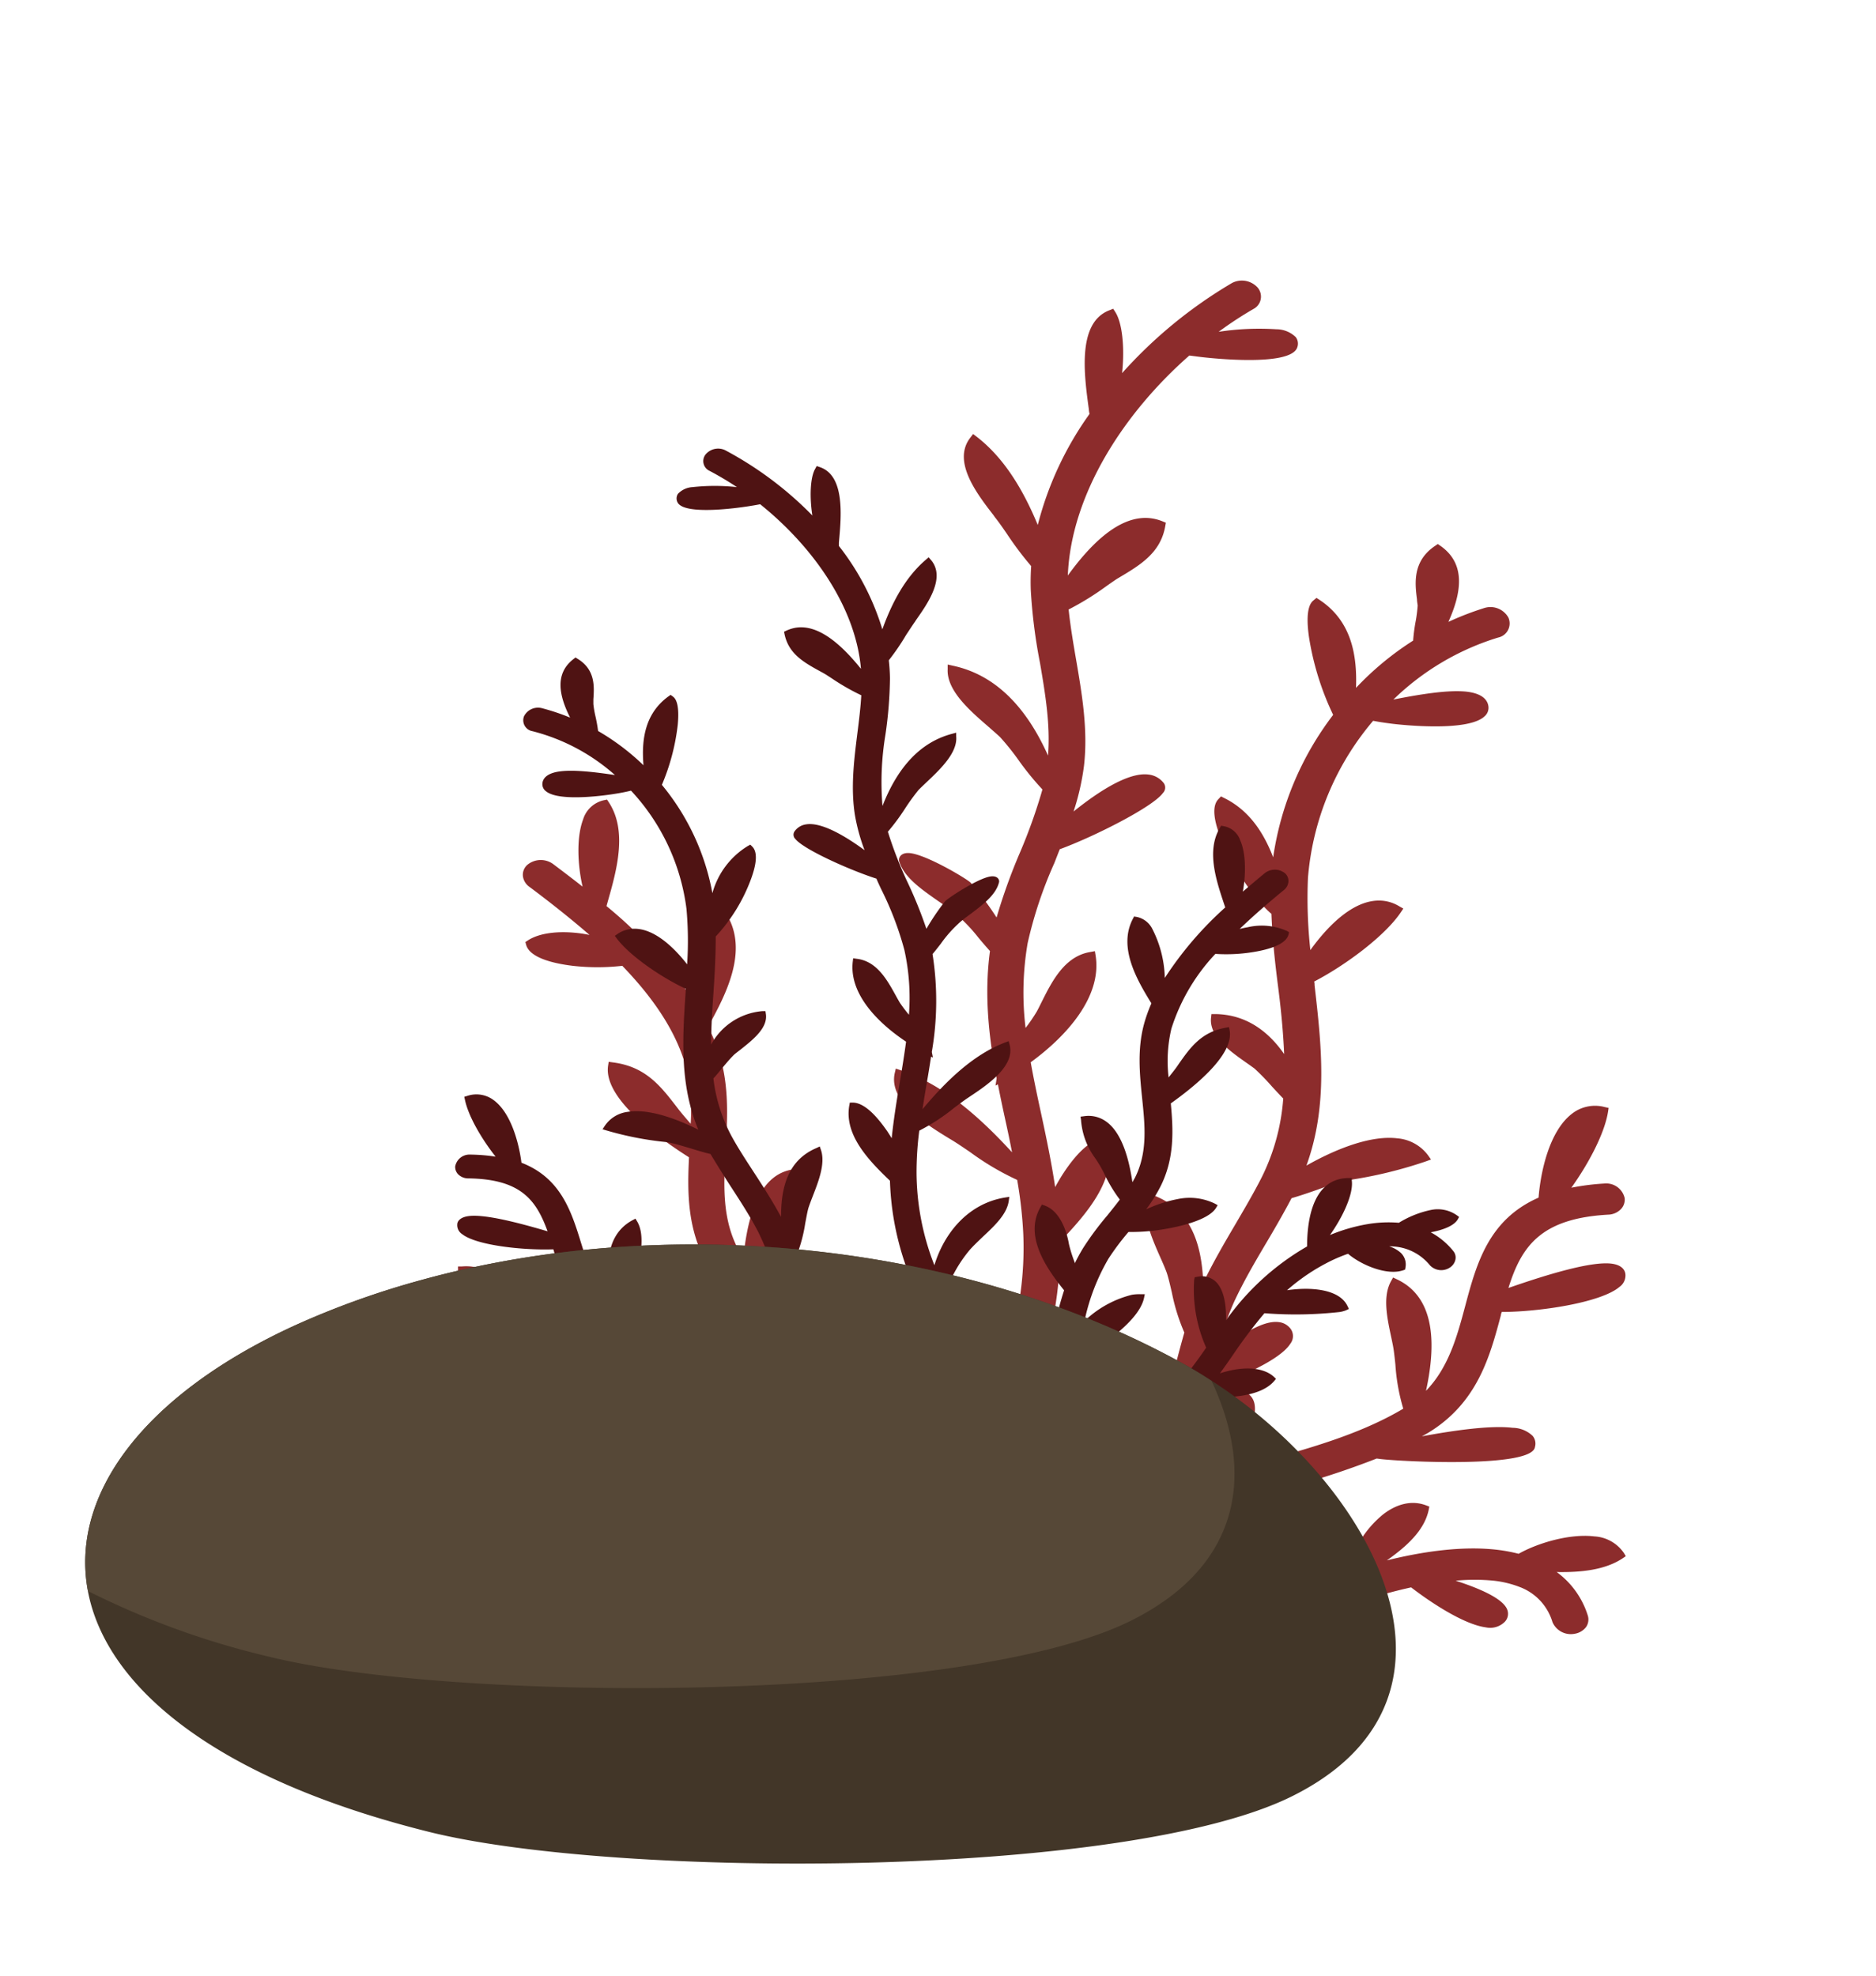 <svg id="Layer_1" data-name="Layer 1" xmlns="http://www.w3.org/2000/svg" width="281.48" height="296.47" viewBox="0 0 281.48 296.47">
  <defs>
    <style>
      .cls-1 {
        fill: #8c2c2c;
      }

      .cls-2 {
        fill: #4f1313;
      }

      .cls-3 {
        fill: #423628;
      }

      .cls-4 {
        fill: #564837;
      }
    </style>
  </defs>
  <path class="cls-1" d="M239.2,230.5c-3.69-.44-8.49,1-11.34,2.61a24.8,24.8,0,0,0-3.13-.59c-5.42-.65-11.51.31-16.64,1.58,2.92-2.07,5.63-4.46,6.28-7.6l.09-.47-.53-.2c-2.06-.76-4.32-.26-6.44,1.4a15.68,15.68,0,0,0-5.31,8.58c-2.45.8-4.28,1.52-5.08,1.84-2.68,1.1-5.29,2-7.87,2.82,1.65-1.75,2.76-3.63,2.83-5.3v-.44l-.49-.16a5.43,5.43,0,0,0-.82-.18c-4.08-.49-8.63,4.74-11.61,8.55a58.93,58.93,0,0,1-15.54.65c1-.44,2-.88,2.88-1.32s4.48-4.58,4-6.44a1.52,1.52,0,0,0-1.39-1.05l-.27,0c-3.25.73-8.56,4.63-11.54,7.83-1.51-.33-3-.72-4.48-1.18a77.68,77.68,0,0,0,11.77-6.68c4.18-2.72,8.12-5.28,12.47-6.86,2.71-1,5.58-1.82,8.47-2.63,4.39,2.33,9.23,4.54,13.95,5.1a17.35,17.35,0,0,0,3.43.1l.63,0,0-.54c-.12-3.36-5.42-5.52-10.89-6.58a123.7,123.7,0,0,0,13.93-4.52l.6.08c3.22.38,22.77,1.38,23.15-1.82a1.8,1.8,0,0,0-.36-1.67,4.43,4.43,0,0,0-3-1.2c-3.33-.4-8.85.4-13.61,1.28.36-.2.73-.39,1.08-.61,7.3-4.5,9.14-11.43,10.78-17.57,0-.16.08-.32.13-.48,5.53,0,14.88-1.38,17.66-3.76a2.09,2.09,0,0,0,.88-2c-.08-.47-.46-1.29-2.09-1.49-3-.36-9.36,1.53-15.45,3.65,1.94-6.19,4.79-10.44,15-11a2.76,2.76,0,0,0,1.84-.79,2.05,2.05,0,0,0,.6-1.69,2.83,2.83,0,0,0-3-2.19,36.14,36.14,0,0,0-5,.63c2.62-3.66,5-8.18,5.51-11.43l.08-.54-.62-.14a5.62,5.62,0,0,0-4.94,1.06c-3.37,2.64-4.65,8.72-4.95,12.54-7.57,3.32-9.34,10-11.05,16.42-1.2,4.49-2.47,9.08-5.84,12.56,1.27-5.84,1.88-13.73-4.29-16.69l-.65-.31-.31.56c-1.26,2.27-.6,5.44,0,8.24.16.77.33,1.52.42,2.2s.16,1.3.24,2.09a29.78,29.78,0,0,0,1.18,6.59c-6.58,3.92-14.62,6.12-22.42,8.24l-.25.06-3.31.93c2.14-3.48,4.36-8,3.56-10.31a2.32,2.32,0,0,0-1.6-1.5,2.66,2.66,0,0,0-2.62.57c-2.4,2-3.51,8.52-3.81,12.54-1.82.56-3.64,1.11-5.4,1.75-.17.06-.32.14-.49.21a44.9,44.9,0,0,0,5.39-10.54c.61-1.69,1.09-3.4,1.56-5.09,4.51-1.33,10.93-4.18,12.44-6.6a1.86,1.86,0,0,0-.18-2.5,2.53,2.53,0,0,0-1.58-.75c-2.32-.28-5.65,1.85-9.33,4.72a47.75,47.75,0,0,1,2.65-7.74c1.43-3.09,3.22-6.14,5-9.14,1.23-2.08,2.47-4.23,3.63-6.43,1.26-.36,2.59-.82,3.91-1.28a42.59,42.59,0,0,1,4.44-1.4A65.6,65.6,0,0,0,214,174.22l.71-.26-.41-.59a6.39,6.39,0,0,0-4.66-2.59c-4.07-.49-9.39,1.69-13.62,4.09,3.29-9.07,2.24-18.19,1.22-27.06,0-.18,0-.37-.06-.55,4.77-2.48,10.74-6.94,13.07-10.49l.31-.46L210,136a5.88,5.88,0,0,0-2.39-.85c-4.22-.5-8.28,3.61-11,7.39a71.39,71.39,0,0,1-.36-10.84,41.54,41.54,0,0,1,9.78-23.56c1.12.22,2.27.37,3,.46,1.13.13,11.08,1.24,13.67-1.09a1.7,1.7,0,0,0,.59-1.73c-.17-.76-.85-1.71-3.15-2-2.85-.34-7.37.44-11.07,1.17a38.85,38.85,0,0,1,15.71-9.3,2.16,2.16,0,0,0,1.54-3,3.08,3.08,0,0,0-3.55-1.45,44.9,44.9,0,0,0-5.45,2.1c1.92-4.27,2.7-8.64-1.14-11.37l-.45-.31-.44.3c-3.36,2.28-3,5.6-2.68,8,0,.35.08.68.1.93a21.12,21.12,0,0,1-.28,2.26,26.3,26.3,0,0,0-.4,3,44.8,44.8,0,0,0-8.57,7.09c.18-4.88-.66-10-5.44-13.18l-.49-.32-.42.35c-.34.27-1.35,1.1-.7,5.57a42.15,42.15,0,0,0,3.62,11.63,46.2,46.2,0,0,0-9,21.37c-1.4-3.62-3.53-7-7.3-8.87l-.53-.27-.37.4c-1,1-.79,3.14.49,6.23,1.65,3.95,4.86,8.79,7.45,11,.14,3.7.54,7.36,1,10.93s.76,6.79.91,10.1c-2.26-3.25-5.54-5.92-10.29-6h-.62l-.06.53c-.32,2.79,2.78,5,5.27,6.75.47.33.91.64,1.27.91a35.74,35.74,0,0,1,2.61,2.69c.56.61,1.12,1.21,1.68,1.79a31.66,31.66,0,0,1-3.26,11.88c-1.22,2.4-2.64,4.8-4.05,7.21-1.62,2.75-3.27,5.6-4.69,8.55-.23-5.43-1.62-10.92-7.48-13.12l-.74-.28-.2.66c-.78,2.64.66,5.94,1.94,8.85.35.78.69,1.55.95,2.24s.54,1.93.82,3.12a29.17,29.17,0,0,0,1.87,6c-.42,1.47-.81,2.94-1.19,4.38-.6,2.33-1.27,5-2.16,7.42a41.08,41.08,0,0,1-4.24,8.64c-.12-4-1-8.06-2.34-9.83l-.38-.5-.58.3c-4.78,2.45-3.11,10.28-1.63,16.07a50.39,50.39,0,0,1-15.75,10,3.49,3.49,0,0,0-1-.2,40.54,40.54,0,0,0-.23-4.7,38.5,38.5,0,0,1-.17-4.51c4.93-2.57,12.06-6.68,12.6-11.17l.05-.43-.46-.19a4.85,4.85,0,0,0-1.31-.33c-3.16-.38-6.69,2.13-9.46,5.1a48.66,48.66,0,0,1,3-6.67,55,55,0,0,0,6.59-27c4.09-4.27,8.53-9.4,7.27-15l-.13-.57-.67.07c-2.54.24-5.1,3.8-6.39,5.9-.26.43-.53.9-.8,1.4-.56-3.74-1.32-7.38-2.1-11-.57-2.61-1.11-5.17-1.57-7.73,5.18-3.77,10.73-9.72,9.74-16l-.11-.67-.76.14c-3.83.66-5.72,4.47-7.25,7.53-.25.5-.49,1-.72,1.41a25,25,0,0,1-1.67,2.44,43.92,43.92,0,0,1,.31-12.72,63,63,0,0,1,4-12c.27-.69.54-1.39.82-2.09,5.18-1.9,14-6.36,15.48-8.44a1.15,1.15,0,0,0,.14-1.46,3.34,3.34,0,0,0-2.35-1.31c-3-.36-7.51,2.58-11.2,5.55a36.9,36.9,0,0,0,1.57-6.9c.61-5.41-.31-10.76-1.21-16-.42-2.44-.84-4.93-1.1-7.41A42.3,42.3,0,0,0,165.92,88c.69-.49,1.28-.9,1.68-1.16l.25-.15c3.39-2,6.32-3.82,7-7.82l.08-.45-.49-.2a7,7,0,0,0-1.8-.47c-4.81-.57-9.28,4.27-12.42,8.59.49-12.21,8.43-24.4,18.23-33l1.65.21c1.38.17,13.53,1.53,14.54-1.42a1.62,1.62,0,0,0-.22-1.55,4.17,4.17,0,0,0-2.91-1.18,40.15,40.15,0,0,0-8.66.38,56.09,56.09,0,0,1,5.21-3.42,2.09,2.09,0,0,0,.62-3.24,3.2,3.2,0,0,0-3.83-.66,69.26,69.26,0,0,0-16.49,13.52c.4-3.63.07-7.44-1-9.14l-.33-.52-.6.24c-4.84,1.88-3.76,9.71-3.05,14.89,0,.23.06.44.09.66a49.69,49.69,0,0,0-7.76,16.65c-2.12-5.11-4.93-9.93-9.08-13.17l-.62-.48-.44.58c-2.72,3.54,1,8.38,3.48,11.58l.21.3c.56.7,1.19,1.6,1.86,2.58a49.32,49.32,0,0,0,3.6,4.78,35.19,35.19,0,0,0-.06,3.56,80.51,80.51,0,0,0,1.39,11c.82,4.79,1.56,9.32,1.2,13.87-3.4-7.61-8.15-12.17-14.25-13.48l-.81-.18,0,.71c-.15,3.19,3.32,6.2,6.12,8.62.63.56,1.24,1.08,1.74,1.55a38,38,0,0,1,2.79,3.48,41.75,41.75,0,0,0,3.57,4.38,80.35,80.35,0,0,1-3.37,9.46,86.69,86.69,0,0,0-3.51,9.75,47.57,47.57,0,0,0-3.86-5.19c-.45-.53-6.5-4.15-9.07-4.46-1.16-.14-1.64.39-1.71.92v.2c.66,2.46,3.39,4.31,5.79,6,.94.64,1.84,1.26,2.61,1.89a25.34,25.34,0,0,1,3.52,3.67c.58.7,1.15,1.36,1.73,2-.9,6.63-.16,13,1,19.1l-.17,1.09.36-.19c.35,1.8.73,3.6,1.12,5.38.35,1.59.69,3.2,1,4.82-4.79-5.23-10.34-10.19-16.67-12.3l-.77-.26-.16.68c-.94,4.21,4.58,7.6,8.23,9.84l.32.19c.81.49,1.78,1.15,2.82,1.86a40.22,40.22,0,0,0,7,4.13,64.73,64.73,0,0,1,.91,8,49.83,49.83,0,0,1-2.67,18.43c-2.19-6.2-7.14-11.72-14.34-12.58l-.91-.11.14.77c.48,2.56,3,4.69,5.34,6.74a34.22,34.22,0,0,1,2.65,2.45,25.05,25.05,0,0,1,3.31,4.47c.67,1,1.32,2,2,2.93-.49,1.1-1,2.19-1.6,3.28A40,40,0,0,0,142.9,224a19.55,19.55,0,0,0-7.13-7.53l-.69-.4-.33.62C133,219.92,136,224,138.23,227c.31.43.61.82.86,1.18.66,1,1.33,2.36,2,3.79.61,1.22,1.24,2.46,1.9,3.59,0,.45,0,.89-.08,1.33-8-5.85-12.56-11.1-14.8-19.9a67.74,67.74,0,0,0-2.38-7.72c3.54-4.8,7.27-11,3.9-16.4l-.33-.52-.61.25c-3.41,1.42-4.19,6.61-4.32,7.65a24.55,24.55,0,0,1-1,3.71,1.09,1.09,0,0,0,0,.17,33.76,33.76,0,0,0-1.79-3,59.34,59.34,0,0,0-5-6.09c-.91-1-1.79-2-2.62-3a27.9,27.9,0,0,0,2.75-5,23.05,23.05,0,0,1,1.84-3.49c1.75-2.36,2.14-4.68,2.47-7.45l.08-.62-.73-.06a6,6,0,0,0-4.17,1.17c-3,2.24-4.19,7.27-4.66,12.14-.19-.29-.38-.57-.55-.87-2.72-4.85-2.42-10-2.1-15.59.26-4.63.53-9.43-1-14.25a30.4,30.4,0,0,0-1.64-4c2.73-4.89,6-11.31,2.87-16.67l-.26-.44-.55.11a4.38,4.38,0,0,0-2.84,2.35c-1.41,2.46-2,6.39-2.06,9.81A68.89,68.89,0,0,0,91,135.94c.06-.22.12-.42.18-.65,1.35-4.72,3-10.6.17-14.92l-.27-.41-.53.11a4.21,4.21,0,0,0-3.07,2.9c-1,2.67-.82,6.77-.07,10.05-1.48-1.17-3-2.32-4.46-3.42a3.16,3.16,0,0,0-3.86.18,2,2,0,0,0-.63,1.68,2.33,2.33,0,0,0,1,1.61c3,2.24,6.07,4.66,9,7.2q-.8-.17-1.62-.27c-3.21-.38-6,0-7.67,1.11l-.34.22.1.37c.5,2,4.11,2.85,7,3.2a33,33,0,0,0,7.44,0c4.2,4.35,7.62,9.09,9.26,14.2a27.7,27.7,0,0,1,1,9.5.63.63,0,0,0-.1-.12c-.71-.82-1.36-1.57-1.82-2.18l-.2-.26c-2.38-3.08-4.62-6-9.48-6.64l-.7-.1-.09.59c-.71,4.76,7.13,10.56,12.14,13.74-.26,5.31-.26,10.76,2.74,16.11a30.34,30.34,0,0,0,3,4.35,26.68,26.68,0,0,0-6.35-1.74,11.19,11.19,0,0,0-7.16,1.26l-.5.3.31.47c1.6,2.45,7.79,3.44,10.38,3.75a37.67,37.67,0,0,0,7,.22,52.51,52.51,0,0,1,4.1,5,40.76,40.76,0,0,1,5.23,12c-3-2.43-6.5-4.34-9.51-4.7a7.55,7.55,0,0,0-1.77,0l-.74.07.16.62c1.11,4.56,8.78,9.09,14.55,12.45,2.79,6.4,7.2,11,13.65,15.87a37,37,0,0,1-7.76-.21,73.14,73.14,0,0,1-9.06-1.73q-1-2.44-2-4.87c-1.31-3.2-2.66-6.5-4.11-9.74l-.25-.56-.65.19c-2.39.7-3.46,2.63-3,5.4a19,19,0,0,0,3.61,7.64c-7.34-2.68-11.93-7.93-16.59-14.05a28,28,0,0,0,1.79-13.35l-.12-.49-.58-.07a3.94,3.94,0,0,0-3.61,1.26c-1.44,1.63-1.74,4.59-1.55,7.48A50.18,50.18,0,0,0,78,202.88C77.88,199,76.86,190.7,70.59,190a7.64,7.64,0,0,0-1.27,0l-.6,0,0,.5c-.21,2.71,2.2,7.16,4.76,10.42a34.38,34.38,0,0,0-7.39-1.79,24.57,24.57,0,0,0-6.18,0,19.2,19.2,0,0,0-6.31-2.21,6.5,6.5,0,0,0-5.15,1.31l-.35.29.23.39c.88,1.48,3.63,2.1,5.45,2.35a14.39,14.39,0,0,0-4.26,3.86,2,2,0,0,0-.3,1.77,2.44,2.44,0,0,0,1.24,1.47,3,3,0,0,0,3.76-.67,10,10,0,0,1,7.8-4A5.82,5.82,0,0,0,59.74,205,3.12,3.12,0,0,0,59,208l.08.36.42.12a5.27,5.27,0,0,0,.81.15c3.22.39,7.55-1.79,9.77-3.88a31.07,31.07,0,0,1,3.23,1.18,38.15,38.15,0,0,1,9,5.42c-4.63-.47-10.3.21-11.7,3.69l-.21.51.59.24a5.08,5.08,0,0,0,1.25.27,79,79,0,0,0,14.7-.42,96.5,96.5,0,0,1,6.76,8.17c.82,1.07,1.64,2.13,2.48,3.17a20.72,20.72,0,0,0-3-.61c-3.38-.4-6.07.24-7.55,1.82l-.35.36.36.38c1.28,1.39,3.38,2.24,6.43,2.6a52.87,52.87,0,0,0,7.63.16h.64a33.84,33.84,0,0,0,14.33,9,87,87,0,0,0,15.47,3.48A39.57,39.57,0,0,0,142,244a.29.29,0,0,1,.1,0,4.42,4.42,0,0,0,.63,0c.72-.05,1.41-.16,2.11-.26a3.31,3.31,0,0,0,.63,0,58.91,58.91,0,0,0,16,4.3,67.47,67.47,0,0,0,21.21-1,66.48,66.48,0,0,0,13.1,3.41c3.37.4,5.26,0,5.81-1.26a1.72,1.72,0,0,0-.16-1.75c-.77-1.06-2.85-1.78-6.36-2.2-1.27-.16-2.63-.25-4-.32,2.82-.86,5.66-1.84,8.53-3a76.28,76.28,0,0,1,12.13-3.77c3.07,2.37,8,5.58,11.21,6a3.09,3.09,0,0,0,2.71-.71,1.73,1.73,0,0,0,.48-2c-.68-1.64-4.15-3.14-7.72-4.29a29.39,29.39,0,0,1,5.72,0,15.43,15.43,0,0,1,3.88.94,8.08,8.08,0,0,1,4.93,5.28,3,3,0,0,0,3.38,1.73,2.68,2.68,0,0,0,1.66-1,2,2,0,0,0,.24-1.78,12.79,12.79,0,0,0-4.65-6.47c3.61.06,7.23-.28,9.93-2.08l.44-.3-.26-.44A5.77,5.77,0,0,0,239.2,230.5Z"/>
  <path class="cls-2" d="M73.61,213.76a16.22,16.22,0,0,1,8.77,1.61,18.83,18.83,0,0,1,2.38-.56,36.87,36.87,0,0,1,12.8.64c-2.31-1.49-4.47-3.23-5.07-5.62l-.09-.36.4-.16a5,5,0,0,1,5,.84,12.09,12.09,0,0,1,4.37,6.4c1.91.53,3.33,1,3.95,1.24,2.1.75,4.13,1.36,6.13,1.89a7,7,0,0,1-2.35-4l0-.34.37-.14a4.34,4.34,0,0,1,.62-.16c3.11-.52,6.78,3.34,9.19,6.16a45.31,45.31,0,0,0,11.93,0c-.79-.31-1.55-.61-2.25-.91s-3.59-3.36-3.27-4.81a1.14,1.14,0,0,1,1-.85h.2c2.52.45,6.72,3.26,9.12,5.61,1.14-.3,2.27-.66,3.39-1.06a59.6,59.6,0,0,1-9.25-4.72,47.56,47.56,0,0,0-9.8-4.82c-2.11-.66-4.34-1.21-6.58-1.73-3.28,1.94-6.91,3.8-10.51,4.39a13.3,13.3,0,0,1-2.62.2h-.49v-.42c0-2.59,4-4.43,8.12-5.43a92.8,92.8,0,0,1-10.84-3l-.45.08c-2.46.41-17.4,1.85-17.81-.59a1.45,1.45,0,0,1,.22-1.3,3.38,3.38,0,0,1,2.24-1c2.54-.42,6.8,0,10.47.51L92,200.9c-5.75-3.2-7.4-8.45-8.87-13.1,0-.13-.08-.25-.11-.37-4.24.17-11.46-.54-13.67-2.27a1.6,1.6,0,0,1-.74-1.48c0-.36.31-1,1.55-1.21,2.32-.38,7.22.85,12,2.26-1.7-4.68-4-7.84-11.9-7.94a2.12,2.12,0,0,1-1.44-.54A1.58,1.58,0,0,1,68.3,175a2.17,2.17,0,0,1,2.23-1.78,27.24,27.24,0,0,1,3.83.31c-2.13-2.71-4.11-6.1-4.61-8.58l-.09-.4.47-.14A4.29,4.29,0,0,1,74,165c2.68,1.9,3.87,6.53,4.24,9.44,5.92,2.29,7.5,7.31,9,12.21,1.07,3.41,2.2,6.89,4.91,9.44-1.18-4.43-1.92-10.47,2.71-13l.48-.26.26.42c1,1.69.65,4.15.3,6.31-.1.61-.2,1.18-.25,1.71s-.07,1-.11,1.61a22.82,22.82,0,0,1-.67,5.1c5.17,2.78,11.41,4.19,17.47,5.54l.19,0,2.57.6c-1.76-2.6-3.62-6-3.09-7.78a1.82,1.82,0,0,1,1.18-1.22,2,2,0,0,1,2,.35c1.91,1.48,3,6.42,3.36,9.49,1.41.36,2.83.73,4.2,1.16l.38.14a34.38,34.38,0,0,1-4.5-7.9c-.52-1.28-1-2.57-1.37-3.85-3.51-.87-8.52-2.83-9.77-4.63a1.43,1.43,0,0,1,.06-1.93,2,2,0,0,1,1.18-.63c1.77-.29,4.39,1.23,7.32,3.3a36.75,36.75,0,0,0-2.31-5.84c-1.2-2.32-2.68-4.6-4.14-6.84-1-1.55-2-3.16-3-4.81-1-.23-2-.54-3-.85-1.28-.38-2.49-.74-3.46-.92a48.58,48.58,0,0,1-9.17-1.77l-.56-.17.3-.46a4.87,4.87,0,0,1,3.47-2.15c3.11-.51,7.26,1,10.59,2.67-2.84-6.85-2.35-13.88-1.89-20.72,0-.14,0-.28,0-.42-3.73-1.74-8.46-5-10.38-7.6l-.25-.34.39-.27a4.44,4.44,0,0,1,1.81-.73c3.21-.54,6.47,2.47,8.65,5.28a53.87,53.87,0,0,0-.1-8.33,31.87,31.87,0,0,0-8.32-17.73c-.85.21-1.72.37-2.25.45-.86.15-8.45,1.34-10.51-.36a1.31,1.31,0,0,1-.52-1.3c.1-.59.6-1.35,2.35-1.64,2.16-.36,5.66.08,8.52.51a29.64,29.64,0,0,0-12.37-6.58,1.66,1.66,0,0,1-1.28-2.23,2.35,2.35,0,0,1,2.67-1.23,33.62,33.62,0,0,1,4.25,1.42c-1.62-3.21-2.37-6.54.48-8.76l.33-.26.35.22c2.65,1.63,2.46,4.19,2.33,6.06,0,.27,0,.52,0,.71a14.74,14.74,0,0,0,.29,1.73,23.09,23.09,0,0,1,.42,2.31,35.18,35.18,0,0,1,6.81,5.14c-.31-3.74.16-7.7,3.7-10.3l.37-.26.34.25c.26.2,1.06.8.73,4.25a32.36,32.36,0,0,1-2.38,9A35.51,35.51,0,0,1,106.89,134a12,12,0,0,1,5.29-7.06l.4-.22.29.29c.77.77.72,2.38-.16,4.8a25.77,25.77,0,0,1-5.32,8.69c0,2.85-.15,5.67-.34,8.42s-.35,5.23-.35,7.78a9.68,9.68,0,0,1,7.67-5l.48,0,.06.41c.34,2.12-2,3.92-3.8,5.36-.35.27-.68.52-.94.74-.62.6-1.24,1.35-1.91,2.15-.4.49-.81,1-1.22,1.43a24.22,24.22,0,0,0,2.91,9c1,1.79,2.19,3.59,3.36,5.39,1.33,2.05,2.69,4.18,3.88,6.39,0-4.17.87-8.43,5.28-10.32L123,172l.17.5c.69,2-.3,4.58-1.18,6.85-.24.62-.47,1.22-.65,1.75s-.34,1.51-.52,2.42a22.12,22.12,0,0,1-1.22,4.65c.38,1.11.73,2.23,1.06,3.32.55,1.76,1.15,3.76,1.92,5.61a31.73,31.73,0,0,0,3.55,6.49c0-3.09.48-6.22,1.45-7.62l.28-.4.45.21c3.74,1.71,2.74,7.78,1.81,12.27a38.47,38.47,0,0,0,12.42,7.14,2.52,2.52,0,0,1,.73-.18,31.23,31.23,0,0,1,0-3.62,28.57,28.57,0,0,0,0-3.47c-3.86-1.79-9.47-4.7-10-8.13l0-.32.35-.17a4.06,4.06,0,0,1,1-.3c2.41-.4,5.2,1.41,7.43,3.59a37.82,37.82,0,0,0-2.52-5,42.35,42.35,0,0,1-6-20.45c-3.29-3.13-6.87-6.92-6.1-11.28l.08-.44.52,0c2,.09,4,2.73,5.1,4.3.21.32.44.68.66,1.05.3-2.89.76-5.71,1.23-8.49.34-2,.66-4,.93-6-4.1-2.72-8.56-7.09-8-12l.06-.51.58.08c3,.37,4.55,3.22,5.82,5.52.21.38.41.74.6,1.06a21.63,21.63,0,0,0,1.37,1.81,33.26,33.26,0,0,0-.69-9.74,48.2,48.2,0,0,0-3.48-9.11c-.24-.51-.47-1-.71-1.57-4-1.28-10.92-4.39-12.15-5.94a.88.88,0,0,1-.16-1.11,2.52,2.52,0,0,1,1.75-1.09c2.29-.38,5.85,1.72,8.78,3.87a28.62,28.62,0,0,1-1.44-5.24c-.66-4.13-.14-8.26.36-12.28.24-1.88.48-3.81.59-5.72a33.47,33.47,0,0,1-4.36-2.49c-.55-.36-1-.66-1.33-.84l-.2-.11c-2.66-1.45-5-2.71-5.63-5.75l-.07-.34.36-.17a5.65,5.65,0,0,1,1.36-.43c3.67-.61,7.27,3,9.82,6.16-.8-9.35-7.31-18.42-15.12-24.69-.42.08-.85.16-1.25.22-1,.18-10.32,1.65-11.19-.59a1.25,1.25,0,0,1,.11-1.2,3.25,3.25,0,0,1,2.19-1,30.56,30.56,0,0,1,6.65,0,47.65,47.65,0,0,0-4.11-2.44,1.61,1.61,0,0,1-.59-2.46,2.45,2.45,0,0,1,2.91-.65,53.31,53.31,0,0,1,13.11,9.81c-.44-2.78-.32-5.71.42-7l.23-.42.47.16c3.78,1.28,3.23,7.32,2.86,11.32,0,.18,0,.34,0,.51a38.12,38.12,0,0,1,6.52,12.51c1.44-4,3.43-7.79,6.5-10.42l.45-.39.36.42c2.21,2.63-.48,6.47-2.26,9l-.15.24c-.4.55-.85,1.27-1.34,2a35,35,0,0,1-2.59,3.79c.1.91.16,1.81.17,2.73a62,62,0,0,1-.68,8.45,43.42,43.42,0,0,0-.44,10.68c2.34-6,5.83-9.62,10.45-10.83l.61-.17,0,.55c.23,2.43-2.32,4.87-4.38,6.82-.47.45-.92.87-1.29,1.25a32.41,32.41,0,0,0-2,2.76,32.08,32.08,0,0,1-2.58,3.48A59.67,59.67,0,0,0,136,132a66.26,66.26,0,0,1,3,7.35,35.57,35.57,0,0,1,2.78-4.11c.33-.42,4.83-3.41,6.79-3.74.88-.14,1.27.24,1.34.65v.15c-.42,1.91-2.44,3.43-4.23,4.78-.7.52-1.37,1-1.93,1.54a19,19,0,0,0-2.57,2.94c-.42.55-.84,1.08-1.26,1.58a44.91,44.91,0,0,1-.11,14.69l.16.83-.27-.14c-.21,1.4-.44,2.79-.68,4.17s-.41,2.48-.61,3.73c3.49-4.18,7.57-8.17,12.35-10l.58-.22.14.51c.87,3.2-3.24,6-6,7.83l-.24.16c-.61.41-1.32.94-2.09,1.52a30,30,0,0,1-5.22,3.41,49,49,0,0,0-.41,6.19,38.41,38.41,0,0,0,2.68,14c1.46-4.83,5.06-9.24,10.55-10.15l.69-.11-.08.59c-.27,2-2.09,3.71-3.85,5.36-.72.69-1.4,1.33-2,2a20.23,20.23,0,0,0-2.38,3.54c-.47.82-.93,1.62-1.43,2.32q.63,1.25,1.35,2.46a30.89,30.89,0,0,1,4,9.56,15.08,15.08,0,0,1,5.2-6l.51-.33.28.47c1.45,2.45-.72,5.7-2.31,8.08l-.61.93c-.47.81-.94,1.86-1.44,3-.42,1-.86,1.93-1.32,2.82,0,.34.06.68.1,1,5.89-4.76,9.24-9,10.64-15.78a53.36,53.36,0,0,1,1.56-6c-2.88-3.56-5.95-8.23-3.56-12.45l.23-.41.48.17c2.66,1,3.44,4.93,3.57,5.72a19.87,19.87,0,0,0,.88,2.81c0,.05,0,.09,0,.13a26.51,26.51,0,0,1,1.27-2.33,45.14,45.14,0,0,1,3.6-4.85c.65-.81,1.29-1.6,1.89-2.4a21.9,21.9,0,0,1-2.27-3.75,17.64,17.64,0,0,0-1.54-2.62A10.91,10.91,0,0,1,162.2,168l-.08-.47.56-.07a4.49,4.49,0,0,1,3.23.76c2.34,1.61,3.46,5.43,4,9.15.13-.24.27-.46.39-.69,1.91-3.81,1.5-7.79,1.06-12-.36-3.54-.73-7.21.28-11a22.73,22.73,0,0,1,1.12-3.15c-2.26-3.65-5-8.46-2.78-12.68l.18-.35.43.07a3.37,3.37,0,0,1,2.26,1.7,17,17,0,0,1,1.92,7.45,52.66,52.66,0,0,1,9.07-10.58l-.17-.5c-1.19-3.57-2.68-8-.64-11.43l.19-.33.41.07a3.22,3.22,0,0,1,2.45,2.11c.89,2,.86,5.17.4,7.71,1.1-.95,2.21-1.88,3.3-2.78a2.44,2.44,0,0,1,3,0,1.55,1.55,0,0,1,.54,1.27,1.8,1.8,0,0,1-.69,1.28c-2.23,1.82-4.49,3.78-6.63,5.83.39-.1.81-.19,1.22-.26a9.27,9.27,0,0,1,5.92.58l.27.16-.06.28c-.31,1.56-3,2.33-5.29,2.7a24.85,24.85,0,0,1-5.7.28,29.14,29.14,0,0,0-6.6,11.21,21.15,21.15,0,0,0-.42,7.33.86.86,0,0,1,.07-.1c.52-.65,1-1.25,1.32-1.73l.14-.21c1.72-2.44,3.34-4.75,7-5.42l.53-.1.09.45c.71,3.63-5.09,8.34-8.82,11,.38,4.06.57,8.24-1.54,12.45a23.89,23.89,0,0,1-2.15,3.44,20.36,20.36,0,0,1,4.8-1.55,8.63,8.63,0,0,1,5.53.71l.39.22-.22.37c-1.14,1.94-5.85,2.91-7.82,3.23a29.27,29.27,0,0,1-5.34.42,38.66,38.66,0,0,0-3,4,31.3,31.3,0,0,0-3.6,9.36,15.77,15.77,0,0,1,7.13-3.94,7,7,0,0,1,1.35-.08l.57,0-.1.48c-.69,3.54-6.41,7.28-10.71,10.06-1.92,5-5.13,8.69-9.91,12.64a28.51,28.51,0,0,0,5.94-.43,56.52,56.52,0,0,0,6.89-1.64c.46-1.27.93-2.54,1.38-3.8.89-2.5,1.81-5.09,2.81-7.62l.17-.44.51.13c1.85.45,2.74,1.89,2.5,4a14.57,14.57,0,0,1-2.49,6c5.53-2.31,8.86-6.5,12.22-11.36A21.38,21.38,0,0,1,179.18,192l.08-.38.43-.07a3,3,0,0,1,2.82.83c1.16,1.21,1.49,3.46,1.45,5.69A38.4,38.4,0,0,1,196.12,187c0-3,.47-9.39,5.25-10.18a6.14,6.14,0,0,1,1-.08h.46l0,.39c.26,2.07-1.43,5.57-3.28,8.16a26,26,0,0,1,5.6-1.63,18.8,18.8,0,0,1,4.74-.21,15,15,0,0,1,4.75-1.91,5,5,0,0,1,4,.82l.29.22-.17.3c-.62,1.17-2.71,1.74-4.09,2a11,11,0,0,1,3.39,2.82,1.51,1.51,0,0,1,.3,1.34,1.9,1.9,0,0,1-.9,1.18,2.34,2.34,0,0,1-2.91-.39,7.69,7.69,0,0,0-6.11-2.84,4.58,4.58,0,0,1,1.77,1,2.41,2.41,0,0,1,.66,2.21l-.05.28-.32.11a5.44,5.44,0,0,1-.61.15c-2.46.4-5.85-1.12-7.63-2.64a24.3,24.3,0,0,0-2.43,1,29.89,29.89,0,0,0-6.72,4.47c3.54-.52,7.91-.2,9.1,2.43l.18.38-.45.21a4.26,4.26,0,0,1-.95.25,60.06,60.06,0,0,1-11.27.18,75.25,75.25,0,0,0-4.9,6.51c-.58.84-1.18,1.69-1.78,2.51a16.3,16.3,0,0,1,2.29-.57c2.58-.42,4.65,0,5.85,1.13l.27.27-.25.3c-.94,1.11-2.52,1.84-4.84,2.22a40.16,40.16,0,0,1-5.84.39H180a26,26,0,0,1-10.66,7.39,66.2,66.2,0,0,1-11.74,3.2,29.88,29.88,0,0,1-9.08.3l-.08,0-.48,0c-.55,0-1.08-.08-1.62-.13a2.74,2.74,0,0,1-.49,0,45.2,45.2,0,0,1-12.12,3.85,52.06,52.06,0,0,1-16.29,0,51.43,51.43,0,0,1-9.91,3.07c-2.57.42-4,.17-4.5-.77a1.33,1.33,0,0,1,.06-1.35c.55-.84,2.12-1.46,4.8-1.91,1-.16,2-.28,3-.38-2.18-.56-4.39-1.21-6.64-2a57.49,57.49,0,0,0-9.43-2.47c-2.26,1.93-6,4.56-8.37,5a2.38,2.38,0,0,1-2.1-.45,1.31,1.31,0,0,1-.44-1.49c.46-1.29,3.07-2.56,5.77-3.57a22.92,22.92,0,0,0-4.38.23,12.09,12.09,0,0,0-3,.86,6.19,6.19,0,0,0-3.59,4.22,2.29,2.29,0,0,1-2.53,1.44,2,2,0,0,1-1.3-.74,1.52,1.52,0,0,1-.25-1.35,9.81,9.81,0,0,1,3.34-5.13c-2.77.17-5.55,0-7.68-1.25l-.35-.21.18-.35A4.44,4.44,0,0,1,73.61,213.76Z"/>
  <g>
    <path class="cls-3" d="M177.67,204.67C144.4,186.2,99.78,181.94,63.18,192.05a126.8,126.8,0,0,0-19.13,6.89C-1.2,219.8.23,258.88,64.4,274.84c28.1,7,104.39,7.08,129.44-5.34C224.79,254.15,204.54,219.58,177.67,204.67Z"/>
    <path class="cls-4" d="M177.67,204.67C144.4,186.2,99.78,181.94,63.18,192.05a126.8,126.8,0,0,0-19.13,6.89c-22.61,10.42-33.57,25.4-30.85,39.76a123.57,123.57,0,0,0,27,9.81c28.1,7,104.39,7.09,129.45-5.34,16.89-8.38,18.5-22.49,12.13-36C180.44,206.29,179.07,205.45,177.67,204.67Z"/>
  </g>
</svg>
